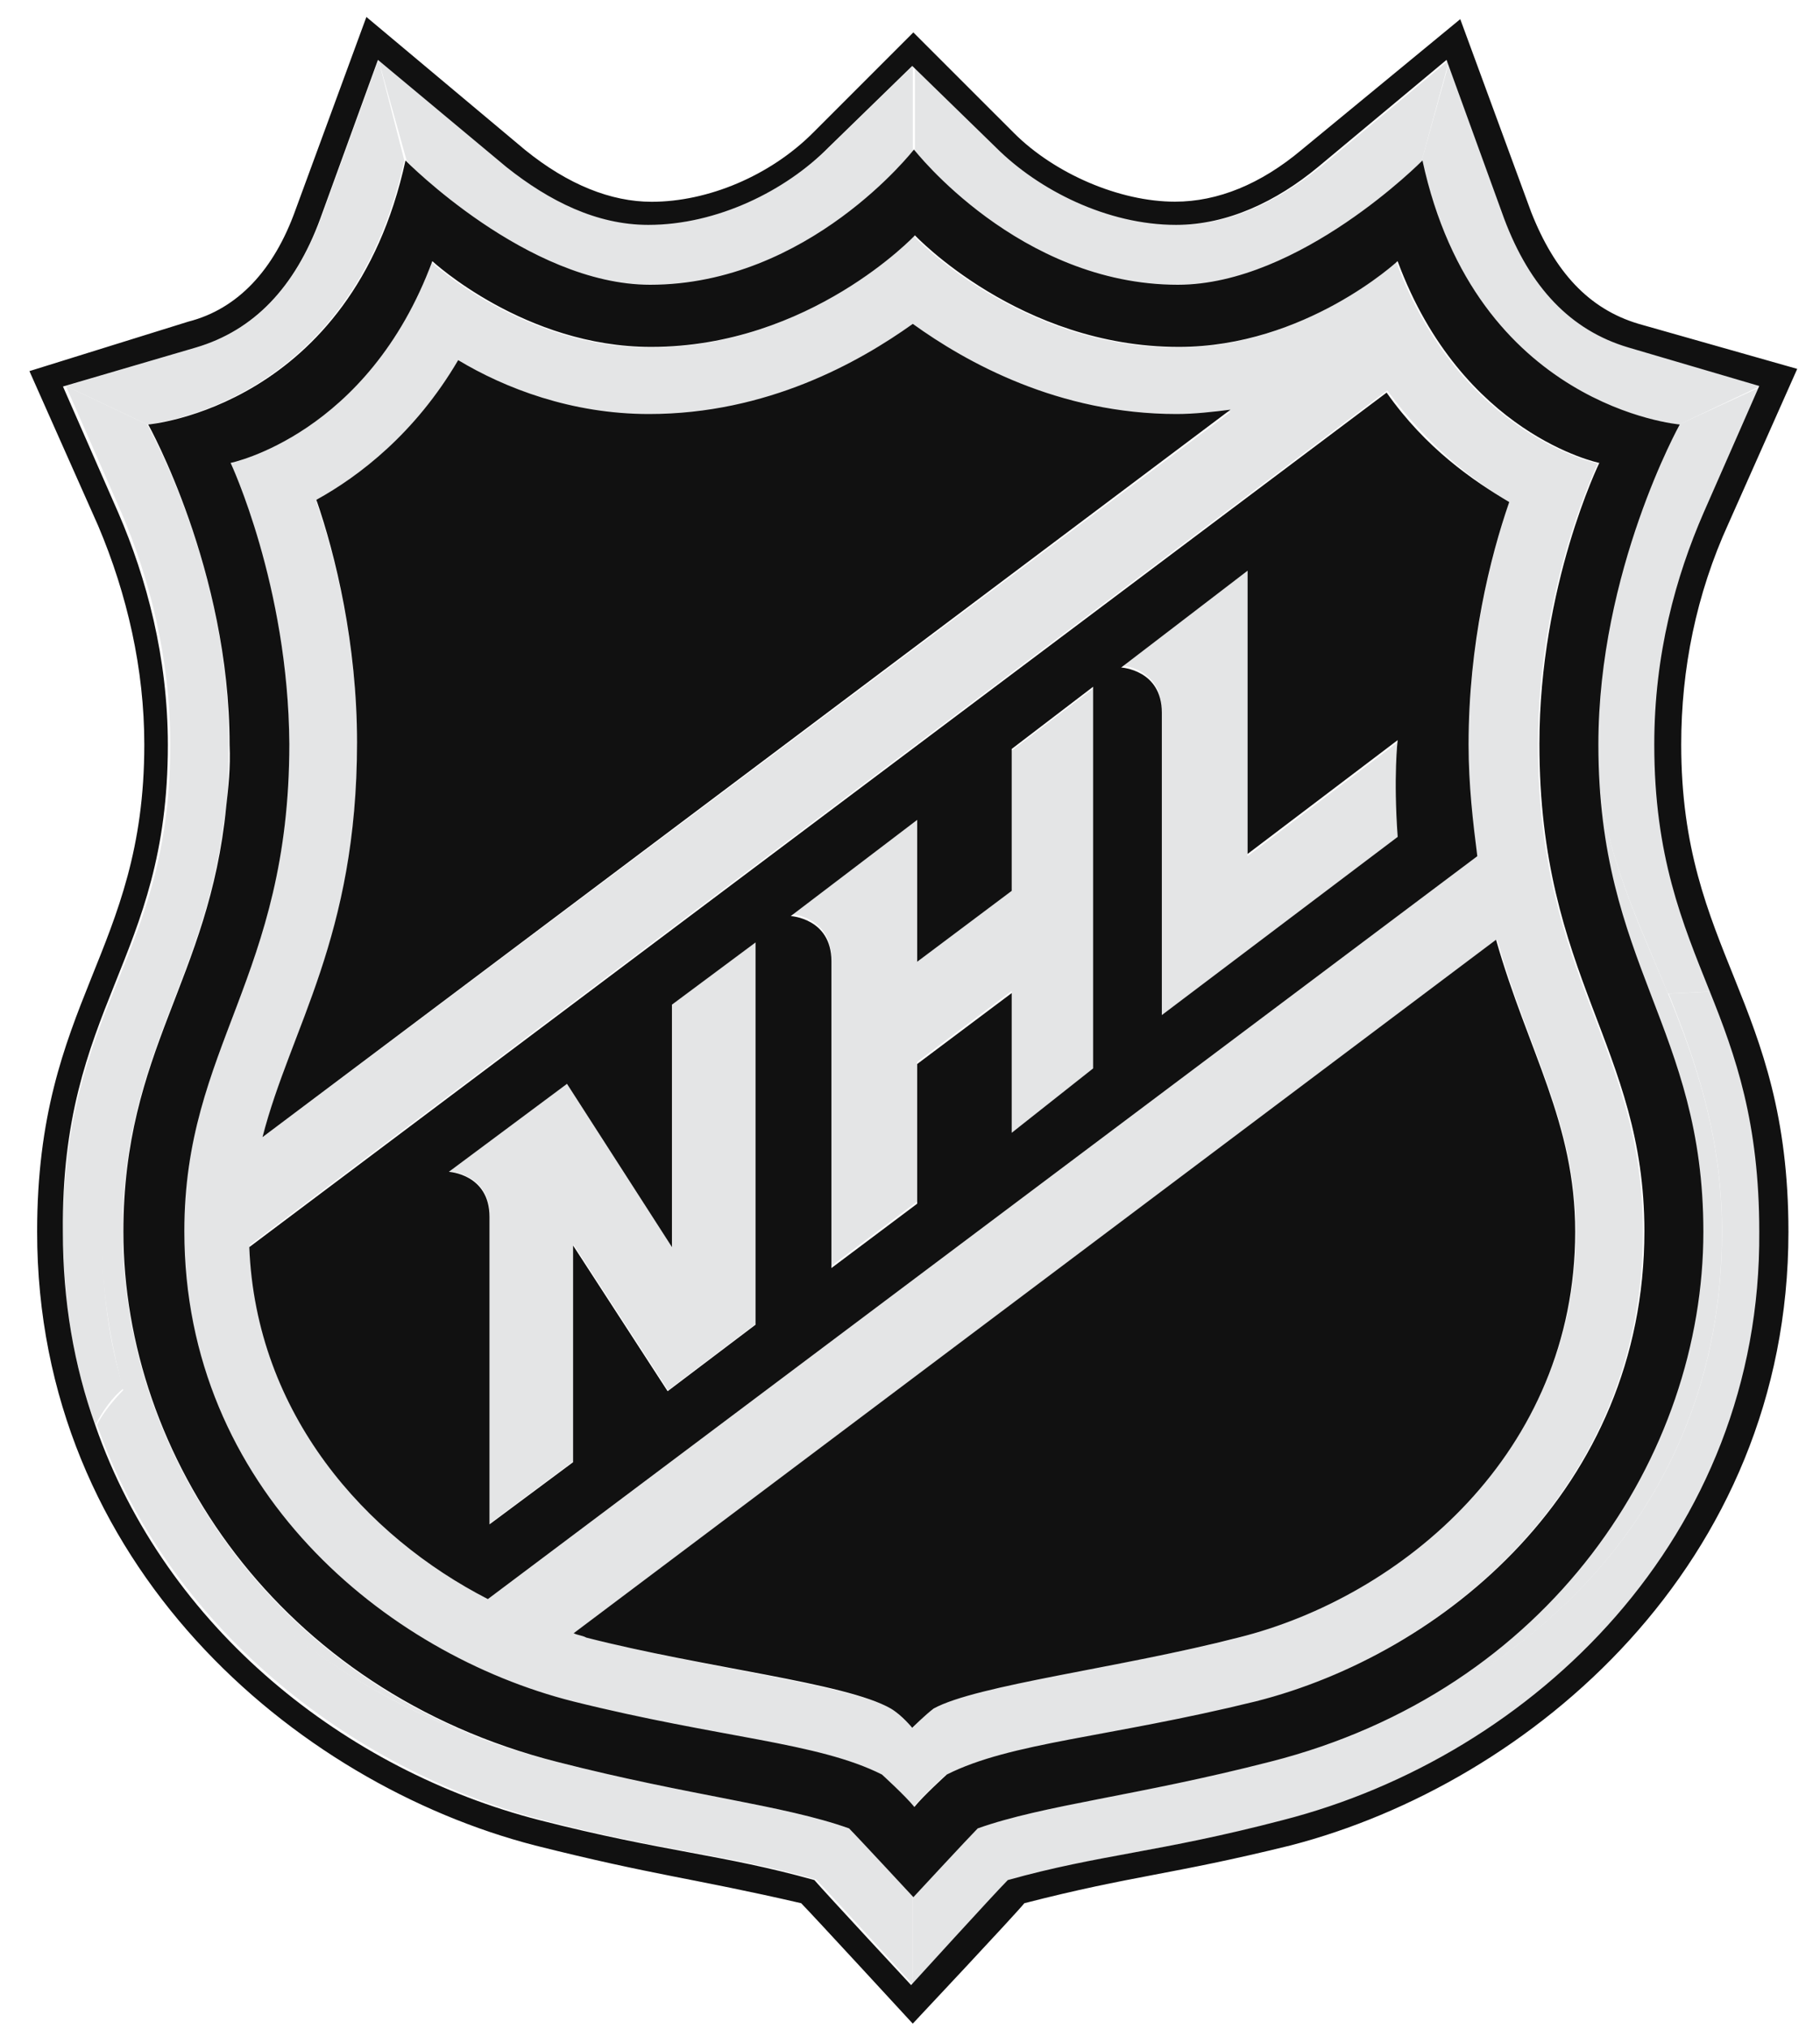 <svg width="35" height="39" viewBox="0 0 35 39" fill="none" xmlns="http://www.w3.org/2000/svg">
<g id="Logos 02">
<path id="path6" d="M2.362 23.678C2.362 20.169 4.012 18.847 4.339 15.506C3.885 18.435 1.95 20.792 1.95 23.678C1.95 24.788 2.119 25.782 2.362 26.691C3.557 30.74 7.193 32.96 10.661 33.869C5.333 32.505 2.362 27.97 2.362 23.678ZM33.114 23.678C33.114 21.86 32.618 20.422 32.078 19.1C31.423 17.535 30.715 16.087 30.715 14.312C30.715 18.561 32.734 19.798 32.734 23.678C32.734 27.97 29.805 32.505 24.435 33.869C29.277 32.632 33.114 29.08 33.114 23.678Z" fill="#E4E5E6"/>
<path id="path8" d="M31.337 6.681C30.227 6.354 29.434 5.529 28.948 4.208L27.88 1.153L27.341 3.088C28.408 7.834 32.288 8.162 32.288 8.162L33.853 7.422L31.337 6.681ZM12.932 23.965L10.913 20.826L8.64 22.517C8.64 22.517 9.422 22.559 9.422 23.384V29.283L11.029 28.088V23.923L12.847 26.724L14.538 25.445V18.108L12.931 19.303V23.965H12.932ZM19.455 17.115L17.637 18.479V15.752L15.206 17.57C15.206 17.57 15.988 17.612 15.988 18.437V24.335L17.637 23.098V20.413L19.455 19.049V21.777L21.02 20.625V13.235L19.455 14.43V17.115ZM23.99 16.46V10.973L21.558 12.791C21.558 12.791 22.34 12.834 22.34 13.659V19.557L26.875 16.132C26.791 14.98 26.875 14.272 26.875 14.272L23.99 16.46Z" fill="#E4E5E6"/>
<path id="path19" d="M3.274 14.311C3.274 18.476 1.213 19.301 1.213 23.678C1.213 24.999 1.425 26.279 1.837 27.388C1.963 27.145 2.164 26.849 2.376 26.691C2.09 25.781 1.963 24.788 1.963 23.678C1.963 20.834 3.898 18.435 4.352 15.506C4.395 15.136 4.395 14.724 4.395 14.311C4.437 10.971 2.83 8.159 2.83 8.159L1.266 7.419L2.333 9.85C2.862 11.088 3.274 12.62 3.274 14.311Z" fill="#E4E5E6"/>
<path id="path30" d="M30.714 14.311C30.714 16.087 31.412 17.493 32.078 19.1L32.945 19.058C32.406 17.736 31.878 16.457 31.878 14.311C31.878 12.62 32.29 11.098 32.829 9.85L33.897 7.419L32.29 8.159C32.29 8.159 30.714 10.971 30.714 14.311Z" fill="#E4E5E6"/>
<path id="path45" d="M16.317 35.146C15.037 34.692 13.262 34.522 10.703 33.867C7.194 33 3.61 30.727 2.404 26.689C2.192 26.901 1.992 27.143 1.865 27.387C3.228 31.266 6.696 33.994 10.406 34.977C12.795 35.601 13.916 35.632 15.692 36.129C15.935 36.372 17.552 38.148 17.552 38.148V36.456C17.554 36.468 16.486 35.273 16.317 35.146Z" fill="#E4E5E6"/>
<path id="path68" d="M10.991 32.718C13.834 33.415 15.695 33.5 16.932 34.124C16.932 34.124 17.387 34.536 17.556 34.747C17.725 34.536 18.18 34.124 18.18 34.124C19.417 33.5 21.277 33.426 24.121 32.718C27.716 31.808 31.595 28.637 31.595 23.679C31.595 20.128 29.576 18.806 29.576 14.313C29.576 11.258 30.728 8.911 30.728 8.911C30.728 8.911 28.085 8.371 26.849 5.031C26.849 5.031 25.073 6.681 22.642 6.681C19.587 6.681 17.567 4.535 17.567 4.535C17.567 4.535 15.548 6.681 12.493 6.681C10.062 6.681 8.286 5.031 8.286 5.031C7.049 8.372 4.407 8.911 4.407 8.911C4.407 8.911 5.559 11.268 5.559 14.313C5.559 18.816 3.54 20.127 3.54 23.679C3.528 28.669 7.407 31.808 10.991 32.718ZM30.305 23.679C30.305 27.886 26.964 30.656 23.824 31.481C21.551 32.062 18.835 32.348 17.968 32.844C17.756 32.971 17.556 33.214 17.556 33.214C17.556 33.214 17.313 32.971 17.144 32.844C16.32 32.39 13.549 32.062 11.288 31.481C11.203 31.439 11.118 31.439 11.044 31.396L28.793 18.066C29.395 20.212 30.305 21.576 30.305 23.679ZM29.025 9.651C28.655 10.719 28.243 12.421 28.243 14.313C28.243 15.095 28.285 15.835 28.413 16.459L9.384 30.741C6.995 29.504 4.923 27.146 4.806 23.933L26.678 7.505C27.46 8.572 28.328 9.238 29.025 9.651ZM6.867 14.313C6.867 12.378 6.455 10.718 6.085 9.651C6.91 9.196 7.988 8.371 8.813 6.965C9.722 7.462 11.001 8.001 12.481 8.001C14.754 8.001 16.53 7.008 17.555 6.268C18.591 7.008 20.357 8.001 22.63 8.001C22.999 8.001 23.327 7.959 23.666 7.917L5.049 21.861C5.589 19.757 6.867 18.023 6.867 14.313Z" fill="#E4E5E6"/>
<path id="path83" d="M12.48 5.515C15.535 5.515 17.554 2.914 17.554 2.914V1.265L15.947 2.83C15.123 3.654 13.802 4.32 12.48 4.32C11.486 4.32 10.545 3.865 9.753 3.21L7.279 1.149L7.819 3.083C7.776 3.083 10.123 5.515 12.48 5.515Z" fill="#E4E5E6"/>
<path id="path98" d="M33.116 23.678C33.116 29.08 29.279 32.631 24.405 33.868C21.846 34.524 20.071 34.693 18.791 35.148C18.622 35.316 17.554 36.469 17.554 36.469V38.161C17.554 38.161 19.203 36.385 19.414 36.141C21.19 35.645 22.301 35.602 24.7 34.989C29.531 33.752 33.908 29.545 33.908 23.678C33.908 21.575 33.453 20.296 32.956 19.059L32.089 19.101C32.619 20.422 33.116 21.86 33.116 23.678Z" fill="#E4E5E6"/>
<path id="path113" d="M22.627 5.515C24.984 5.515 27.331 3.126 27.331 3.126L27.87 1.149L25.397 3.21C24.573 3.865 23.663 4.32 22.67 4.32C21.348 4.32 20.027 3.664 19.202 2.83L17.595 1.265V2.882C17.552 2.915 19.572 5.515 22.627 5.515Z" fill="#E4E5E6"/>
<path id="path128" d="M7.775 3.083L7.278 1.149L6.169 4.204C5.672 5.525 4.889 6.349 3.78 6.677L1.263 7.418L2.828 8.158C2.817 8.158 6.739 7.83 7.775 3.083Z" fill="#E4E5E6"/>
<path id="path130" d="M5.048 21.86L23.664 7.875C23.336 7.917 22.966 7.959 22.628 7.959C20.355 7.959 18.579 6.965 17.554 6.226C16.518 6.965 14.753 7.959 12.48 7.959C10.989 7.959 9.71 7.463 8.811 6.923C7.987 8.329 6.908 9.154 6.084 9.608C6.454 10.676 6.866 12.378 6.866 14.271C6.866 18.023 5.587 19.756 5.048 21.86ZM11.032 31.396C11.116 31.438 11.201 31.438 11.275 31.48C13.548 32.062 16.265 32.347 17.131 32.844C17.343 32.97 17.543 33.214 17.543 33.214C17.543 33.214 17.787 32.97 17.955 32.844C18.78 32.389 21.55 32.062 23.812 31.48C26.951 30.698 30.292 27.928 30.292 23.678C30.292 21.575 29.382 20.211 28.77 18.065L11.032 31.396ZM2.775 14.312C2.775 18.319 0.714 19.228 0.714 23.678C0.714 30.074 5.661 34.281 10.291 35.476C12.606 36.058 13.304 36.1 15.407 36.586C15.577 36.755 17.553 38.901 17.553 38.901C17.553 38.901 19.53 36.797 19.699 36.586C21.802 36.046 22.5 36.046 24.815 35.476C29.435 34.281 34.393 30.074 34.393 23.678C34.393 19.217 32.331 18.319 32.331 14.312C32.331 12.864 32.617 11.426 33.241 10.062L34.562 7.091L31.507 6.224C30.555 5.939 29.9 5.23 29.446 4.078L28.082 0.368L25.027 2.883C24.245 3.539 23.42 3.877 22.596 3.877C21.528 3.877 20.28 3.338 19.498 2.556L17.564 0.623L15.63 2.557C14.805 3.381 13.611 3.879 12.532 3.879C11.75 3.879 10.925 3.551 10.101 2.885L7.046 0.326L5.682 4.037C5.27 5.189 4.573 5.94 3.621 6.183L0.566 7.134L1.887 10.105C2.447 11.426 2.775 12.864 2.775 14.312ZM3.769 6.68C4.878 6.352 5.672 5.528 6.158 4.206L7.268 1.151L9.741 3.213C10.565 3.868 11.475 4.323 12.468 4.323C13.79 4.323 15.111 3.667 15.935 2.832L17.543 1.267L19.15 2.832C19.974 3.656 21.295 4.323 22.617 4.323C23.61 4.323 24.552 3.868 25.344 3.213L27.818 1.151L28.927 4.206C29.424 5.528 30.207 6.352 31.316 6.68L33.832 7.42L32.764 9.851C32.225 11.088 31.813 12.578 31.813 14.312C31.813 16.458 32.352 17.737 32.88 19.058C33.377 20.296 33.832 21.574 33.832 23.678C33.874 29.535 29.498 33.753 24.667 34.989C22.278 35.613 21.157 35.645 19.381 36.141C19.137 36.385 17.521 38.16 17.521 38.16C17.521 38.16 15.871 36.385 15.661 36.141C13.885 35.645 12.774 35.602 10.375 34.989C6.664 34.038 3.197 31.321 1.833 27.399C1.421 26.247 1.209 25.01 1.209 23.689C1.167 19.312 3.228 18.488 3.228 14.322C3.228 12.631 2.816 11.109 2.277 9.862L1.211 7.43L3.769 6.68ZM9.382 30.74L28.41 16.459C28.326 15.803 28.242 15.095 28.242 14.313C28.242 12.378 28.654 10.718 29.024 9.651C28.326 9.239 27.417 8.615 26.666 7.547L4.794 23.974C4.921 27.188 7.035 29.535 9.382 30.74ZM23.992 10.971V16.416L26.878 14.228C26.878 14.228 26.794 14.925 26.878 16.088L22.343 19.513V13.699C22.343 12.874 21.561 12.832 21.561 12.832L23.992 10.971ZM17.638 15.761V18.488L19.456 17.125V14.397L21.021 13.202V20.539L19.456 21.776V19.09L17.638 20.454V23.139L15.989 24.376V18.478C15.989 17.653 15.207 17.61 15.207 17.61L17.638 15.761ZM10.904 20.835L12.923 23.974V19.312L14.53 18.117V25.465L12.839 26.744L11.021 23.943V28.108L9.414 29.303V23.394C9.414 22.569 8.632 22.526 8.632 22.526L10.904 20.835ZM4.35 15.507C4.023 18.848 2.373 20.169 2.373 23.678C2.373 27.971 5.344 32.505 10.714 33.869C13.273 34.525 15.049 34.693 16.328 35.148C16.497 35.317 17.565 36.47 17.565 36.47C17.565 36.47 18.633 35.318 18.802 35.148C20.081 34.694 21.857 34.525 24.416 33.869C29.818 32.505 32.757 27.971 32.757 23.678C32.757 19.756 30.738 18.562 30.738 14.312C30.738 10.971 32.303 8.16 32.303 8.16C32.303 8.16 28.38 7.832 27.355 3.085C27.355 3.085 24.997 5.474 22.651 5.474C19.596 5.474 17.576 2.874 17.576 2.874C17.576 2.874 15.557 5.474 12.502 5.474C10.145 5.474 7.798 3.085 7.798 3.085C6.762 7.832 2.85 8.16 2.85 8.16C2.85 8.16 4.415 10.961 4.415 14.312C4.435 14.767 4.392 15.137 4.35 15.507ZM4.435 8.899C4.435 8.899 7.078 8.36 8.314 5.02C8.314 5.02 10.09 6.669 12.521 6.669C15.576 6.669 17.595 4.524 17.595 4.524C17.595 4.524 19.614 6.669 22.669 6.669C25.101 6.669 26.877 5.02 26.877 5.02C28.114 8.361 30.756 8.899 30.756 8.899C30.756 8.899 29.604 11.257 29.604 14.301C29.604 18.805 31.623 20.116 31.623 23.668C31.623 28.616 27.744 31.797 24.149 32.706C21.306 33.404 19.445 33.489 18.208 34.112C18.208 34.112 17.753 34.525 17.584 34.736C17.414 34.525 16.96 34.112 16.96 34.112C15.723 33.489 13.863 33.415 11.019 32.706C7.424 31.797 3.545 28.626 3.545 23.668C3.545 20.116 5.564 18.795 5.564 14.301C5.544 11.257 4.435 8.899 4.435 8.899Z" fill="#111111"/>
</g>
</svg>
